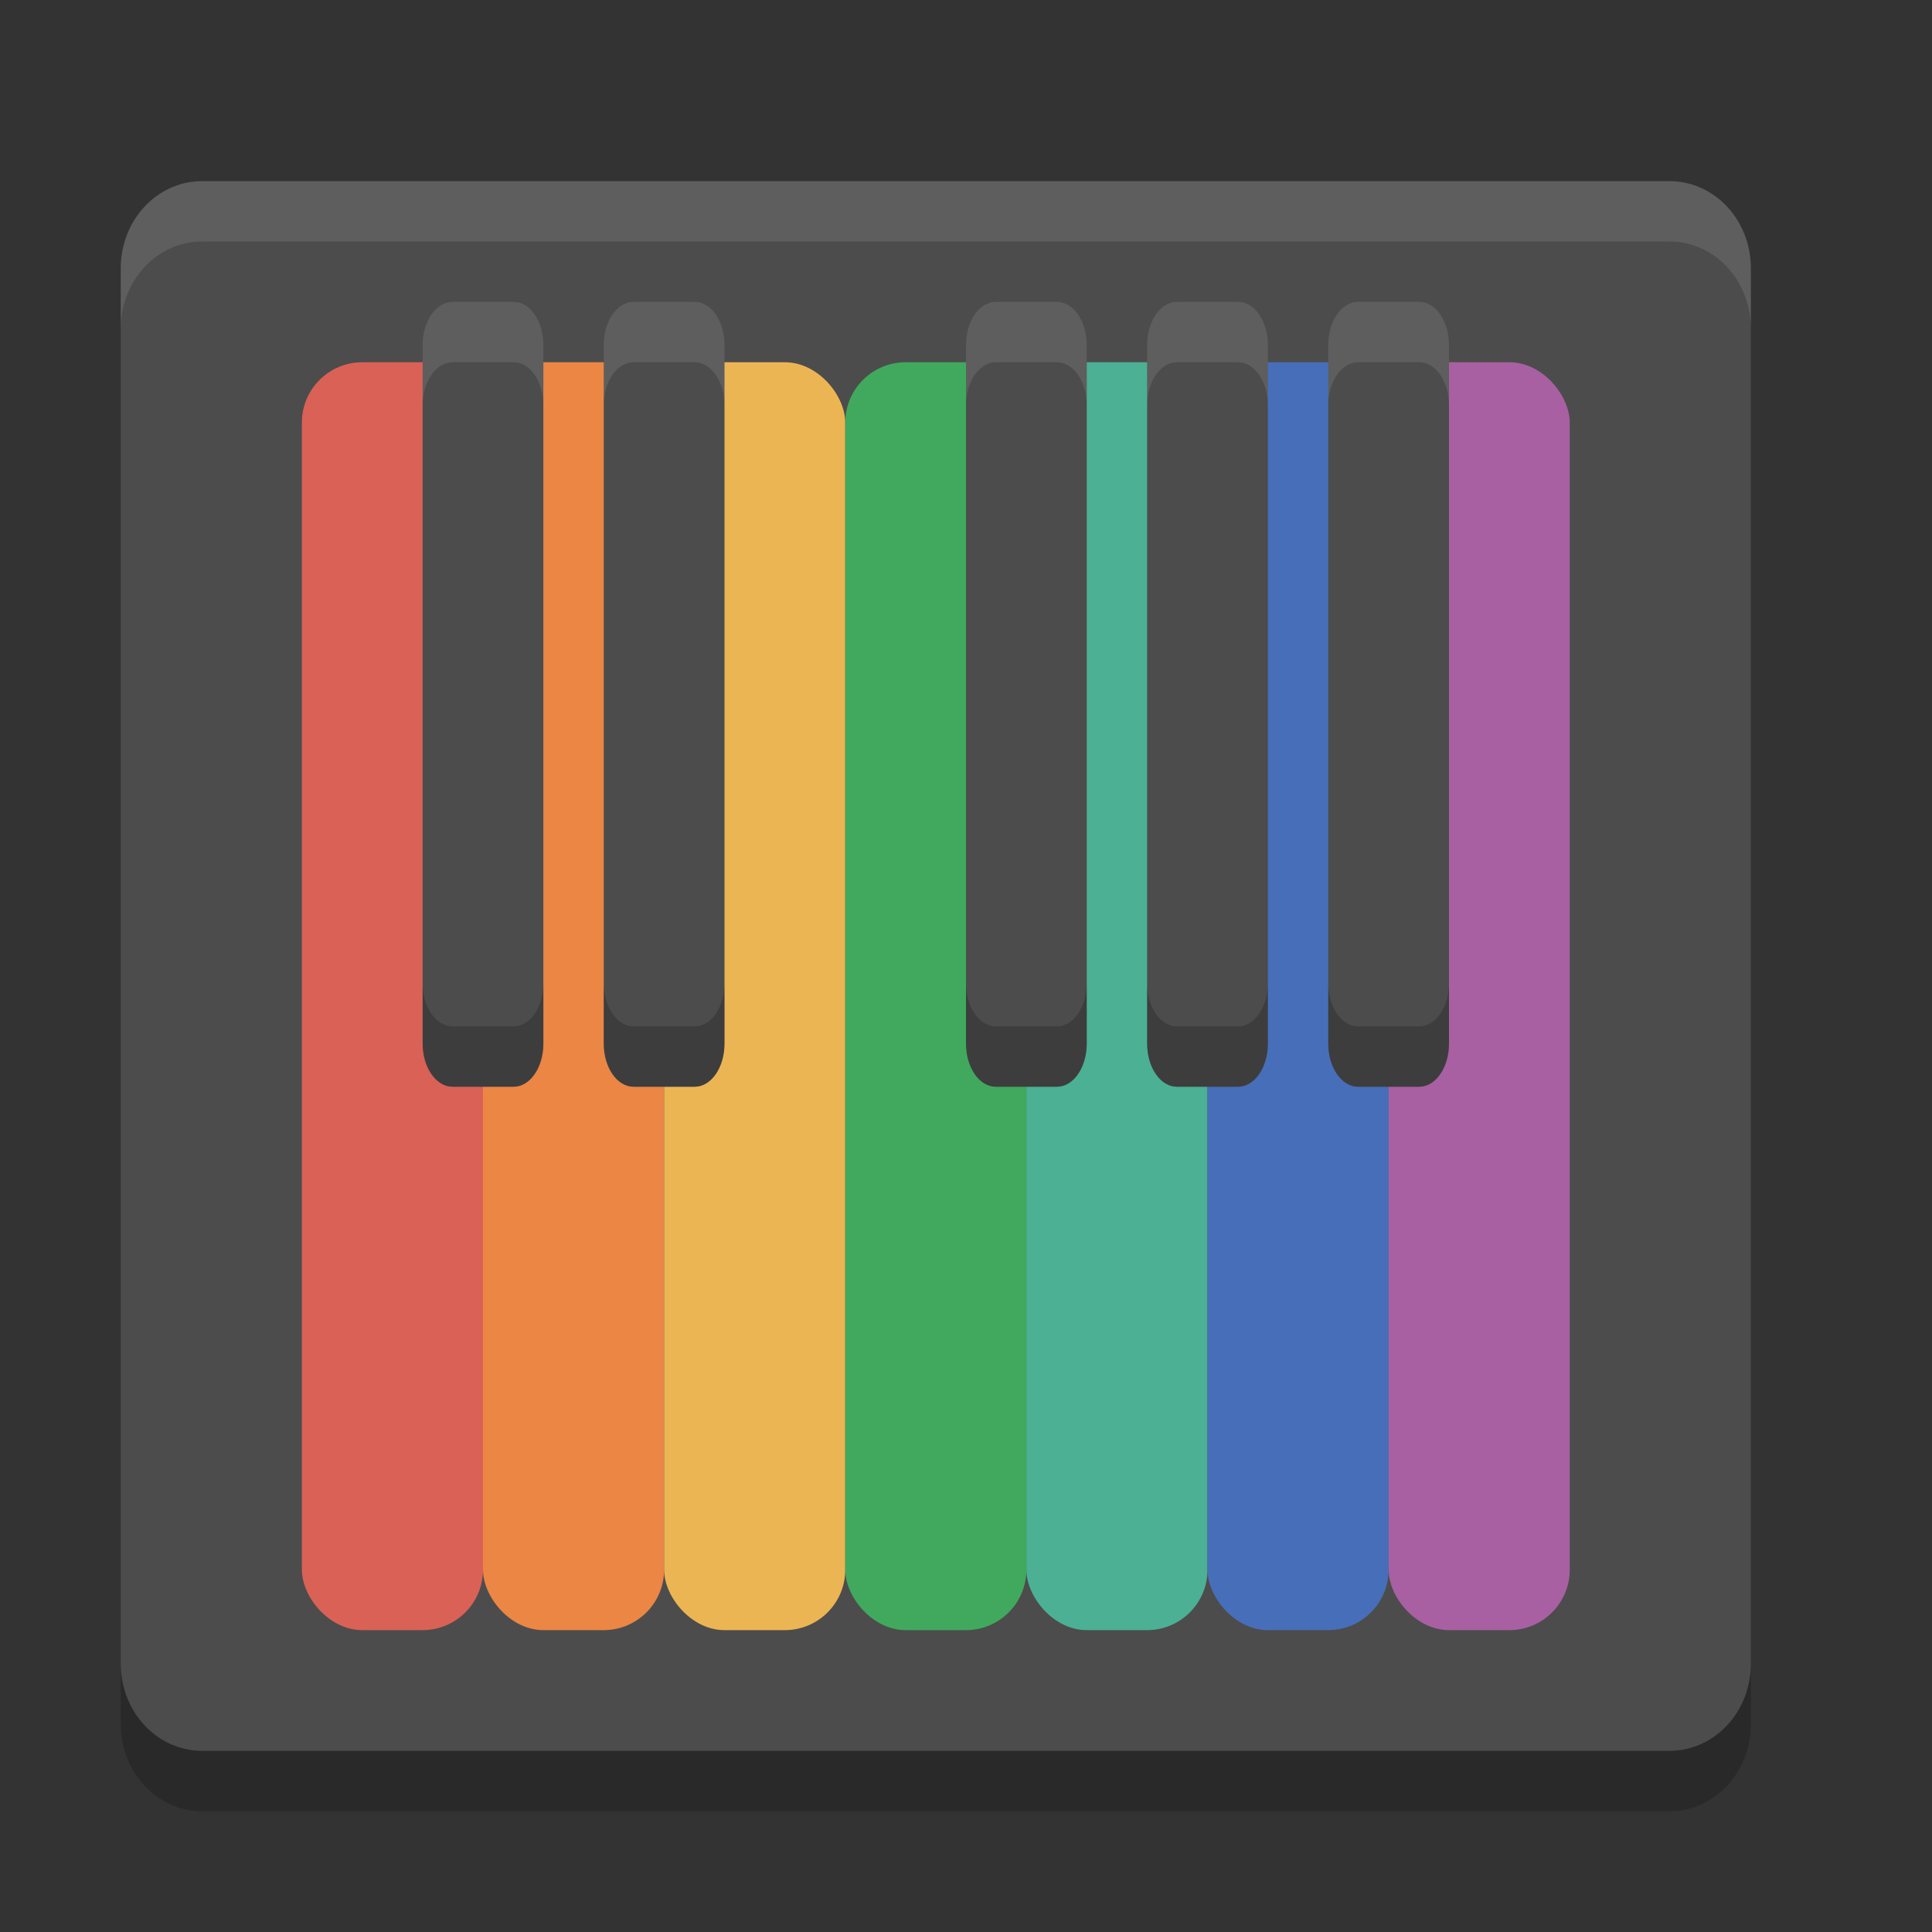 <?xml version="1.0" encoding="UTF-8" standalone="no"?>
<svg xmlns="http://www.w3.org/2000/svg" height="32" width="32" version="1">
 <rect width="100%" height="100%" fill="#333333" stroke="none"/>
 <path d="m29 27.556v-23.112c0-0.8-0.602-1.444-1.35-1.444h-24.3c-0.748 0-1.35 0.644-1.35 1.444v23.112c0 0.8 0.602 1.444 1.35 1.444h24.3c0.748 0 1.35-0.644 1.35-1.444z" fill="#4c4c4c"/>
 <rect ry="1" height="21" width="3" y="6" x="5" fill="#da6156"/>
 <rect ry="1" height="21" width="3" y="6" x="8" fill="#eb8644"/>
 <rect ry="1" height="21" width="3" y="6" x="11" fill="#ecb554"/>
 <rect ry="1" height="21" width="3" y="6" x="14" fill="#40a95d"/>
 <rect ry="1" height="21" width="3" y="6" x="17" fill="#4cb094"/>
 <rect ry="1" height="21" width="3" y="6" x="20" fill="#476eb9"/>
 <rect ry="1" height="21" width="3" y="6" x="23" fill="#a860a2"/>
 <path fill="#4c4c4c" d="m7.496 5c-0.274 0-0.496 0.319-0.496 0.715v11.57c0 0.396 0.222 0.715 0.496 0.715h1.01c0.274 0 0.494-0.319 0.494-0.715v-11.57c0-0.396-0.22-0.715-0.494-0.715h-1.01zm2.998 0c-0.274 0-0.494 0.319-0.494 0.715v11.57c0 0.396 0.22 0.715 0.494 0.715h1.012c0.274 0 0.494-0.319 0.494-0.715v-11.57c0-0.396-0.22-0.715-0.494-0.715h-1.012zm6 0c-0.274 0-0.494 0.319-0.494 0.715v11.57c0 0.396 0.22 0.715 0.494 0.715h1.012c0.274 0 0.494-0.319 0.494-0.715v-11.57c0-0.396-0.22-0.715-0.494-0.715h-1.012zm3 0c-0.274 0-0.494 0.319-0.494 0.715v11.57c0 0.396 0.22 0.715 0.494 0.715h1.012c0.274 0 0.494-0.319 0.494-0.715v-11.57c0-0.396-0.22-0.715-0.494-0.715h-1.012zm3 0c-0.274 0-0.494 0.319-0.494 0.715v11.57c0 0.396 0.22 0.715 0.494 0.715h1.012c0.274 0 0.494-0.319 0.494-0.715v-11.57c0-0.396-0.22-0.715-0.494-0.715h-1.012z"/>
 <path opacity=".1" fill="#fff" d="m7.496 5c-0.274 0-0.496 0.319-0.496 0.715v1c0-0.396 0.222-0.715 0.496-0.715h1.01c0.274 0 0.494 0.319 0.494 0.715v-1c0-0.396-0.22-0.715-0.494-0.715h-1.01zm2.998 0c-0.274 0-0.494 0.319-0.494 0.715v1c0-0.396 0.22-0.715 0.494-0.715h1.012c0.274 0 0.494 0.319 0.494 0.715v-1c0-0.396-0.22-0.715-0.494-0.715h-1.012zm6 0c-0.274 0-0.494 0.319-0.494 0.715v1c0-0.396 0.22-0.715 0.494-0.715h1.012c0.274 0 0.494 0.319 0.494 0.715v-1c0-0.396-0.22-0.715-0.494-0.715h-1.012zm3 0c-0.274 0-0.494 0.319-0.494 0.715v1c0-0.396 0.22-0.715 0.494-0.715h1.012c0.274 0 0.494 0.319 0.494 0.715v-1c0-0.396-0.22-0.715-0.494-0.715h-1.012zm3 0c-0.274 0-0.494 0.319-0.494 0.715v1c0-0.396 0.22-0.715 0.494-0.715h1.012c0.274 0 0.494 0.319 0.494 0.715v-1c0-0.396-0.22-0.715-0.494-0.715h-1.012z"/>
 <path opacity=".2" style="color:#000000" d="m7 16.285v1c0 0.396 0.222 0.715 0.496 0.715h1.01c0.274 0 0.494-0.319 0.494-0.715v-1c0 0.396-0.22 0.715-0.494 0.715h-1.01c-0.274 0-0.496-0.319-0.496-0.715zm3 0v1c0 0.396 0.22 0.715 0.494 0.715h1.012c0.274 0 0.494-0.319 0.494-0.715v-1c0 0.396-0.22 0.715-0.494 0.715h-1.012c-0.274 0-0.494-0.319-0.494-0.715zm6 0v1c0 0.396 0.22 0.715 0.494 0.715h1.012c0.274 0 0.494-0.319 0.494-0.715v-1c0 0.396-0.22 0.715-0.494 0.715h-1.012c-0.274 0-0.494-0.319-0.494-0.715zm3 0v1c0 0.396 0.22 0.715 0.494 0.715h1.012c0.274 0 0.494-0.319 0.494-0.715v-1c0 0.396-0.22 0.715-0.494 0.715h-1.012c-0.274 0-0.494-0.319-0.494-0.715zm3 0v1c0 0.396 0.22 0.715 0.494 0.715h1.012c0.274 0 0.494-0.319 0.494-0.715v-1c0 0.396-0.22 0.715-0.494 0.715h-1.012c-0.274 0-0.494-0.319-0.494-0.715z"/>
 <path opacity=".1" fill="#fff" d="m3.35 3c-0.748 0-1.35 0.645-1.35 1.445v1c0-0.8 0.602-1.445 1.35-1.445h24.3c0.748 0 1.35 0.645 1.35 1.445v-1c0-0.8-0.602-1.445-1.35-1.445h-24.3z"/>
 <path opacity=".2" d="m2 27.555v1c0 0.8 0.602 1.445 1.35 1.445h24.3c0.748 0 1.35-0.645 1.35-1.445v-1c0 0.8-0.602 1.445-1.35 1.445h-24.3c-0.748 0-1.35-0.645-1.35-1.445z"/>
</svg>
